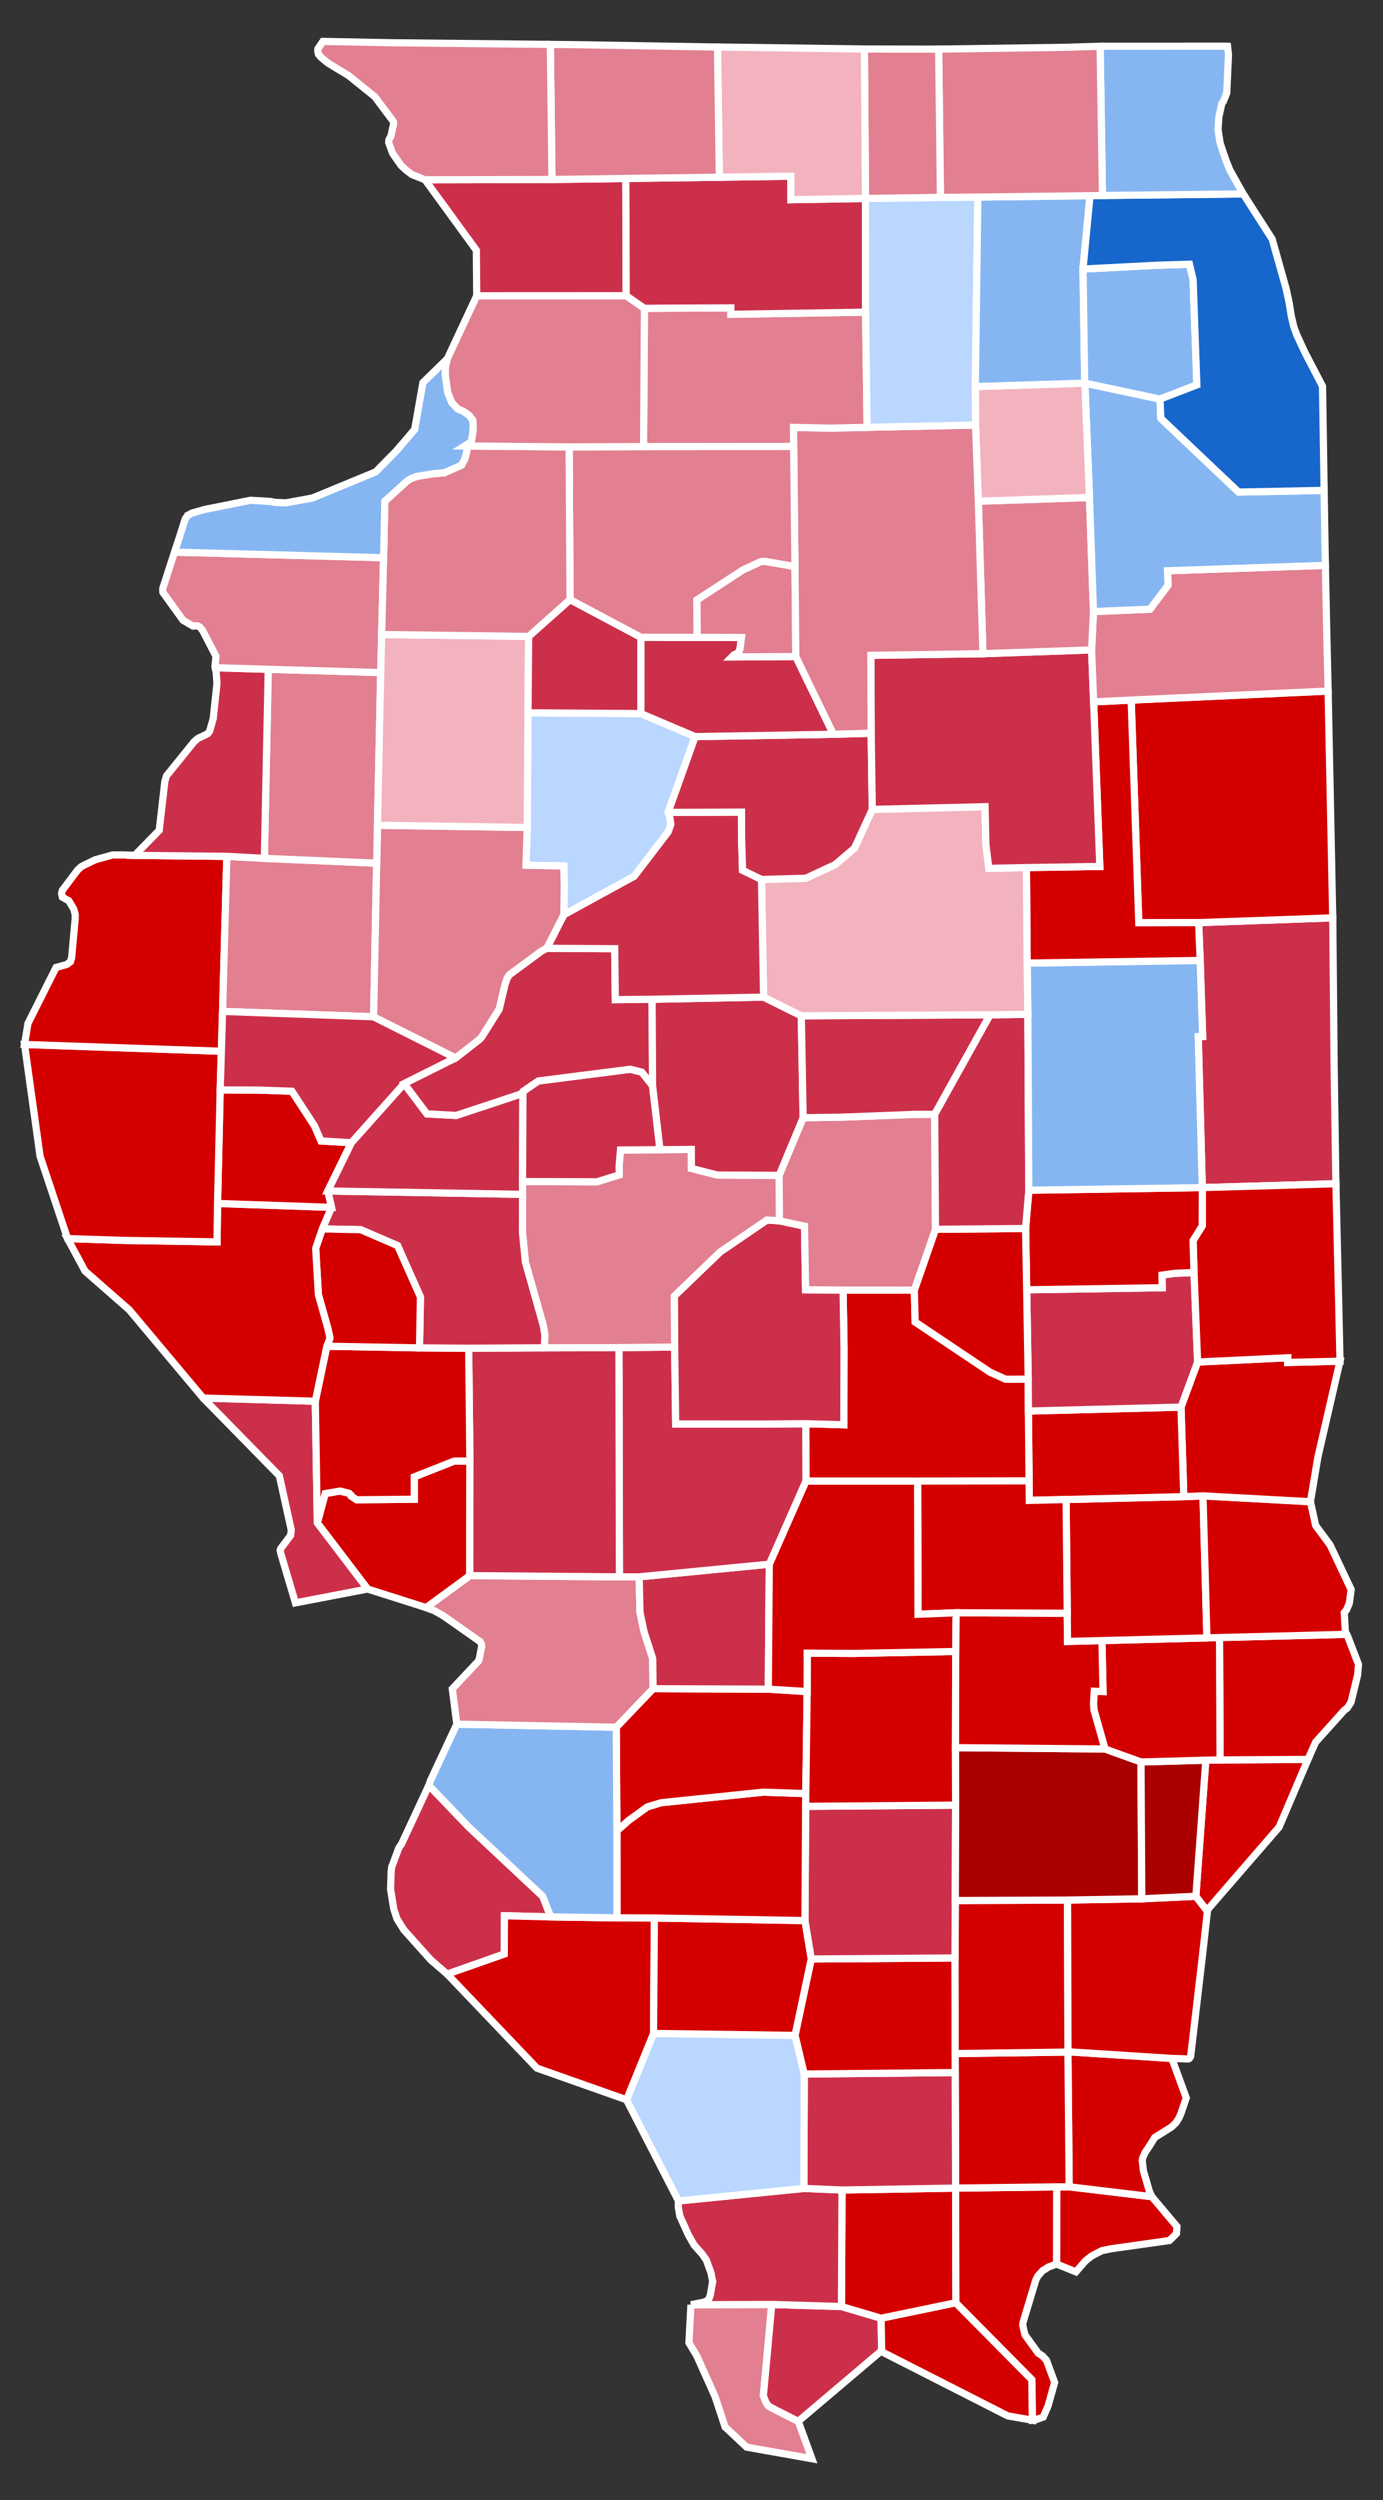<?xml version="1.0" encoding="UTF-8" standalone="no"?>
<!-- Generator: Adobe Illustrator 16.0.0, SVG Export Plug-In . SVG Version: 6.00 Build 0)  -->

<svg
   xmlns:dc="http://purl.org/dc/elements/1.1/"
   xmlns:cc="http://creativecommons.org/ns#"
   xmlns:rdf="http://www.w3.org/1999/02/22-rdf-syntax-ns#"
   xmlns:svg="http://www.w3.org/2000/svg"
   xmlns="http://www.w3.org/2000/svg"
   xmlns:sodipodi="http://sodipodi.sourceforge.net/DTD/sodipodi-0.dtd"
   xmlns:inkscape="http://www.inkscape.org/namespaces/inkscape"
   version="1.1"
   id="svg5730"
   inkscape:output_extension="org.inkscape.output.svg.inkscape"
   sodipodi:docname="Illinois_Presidential_Election_Results_2016.svg"
   inkscape:version="0.91 r"
   sodipodi:version="0.32"
   x="0px"
   y="0px"
   width="186.816px"
   height="337.484px"
   viewBox="0 0 186.816 337.484"
   enable-background="new 0 0 186.816 337.484"
   xml:space="preserve"><rect x="0" y="0" width="186.816" height="337.484" fill="#333333" stroke="none"/><defs
     id="defs4266"><inkscape:perspective
       id="perspective5738"
       inkscape:vp_z="744.09448 : 526.18109 : 1"
       inkscape:vp_y="0 : 1000 : 0"
       inkscape:vp_x="0 : 526.18109 : 1"
       sodipodi:type="inkscape:persp3d"
       inkscape:persp3d-origin="372.04724 : 350.78739 : 1" /></defs><sodipodi:namedview
     showguides="true"
     showgrid="false"
     inkscape:cy="163.06575"
     inkscape:cx="85.991817"
     inkscape:zoom="1.1146633"
     objecttolerance="10"
     guidetolerance="10"
     gridtolerance="10000"
     borderopacity="1.0"
     bordercolor="#666666"
     pagecolor="#ffffff"
     id="base"
     inkscape:window-maximized="0"
     inkscape:window-y="120"
     inkscape:window-x="1920"
     inkscape:window-height="686"
     inkscape:window-width="1598"
     inkscape:current-layer="layer1"
     inkscape:document-units="px"
     inkscape:pageshadow="2"
     inkscape:pageopacity="0.0"
     inkscape:guide-bbox="true" /><g
     id="layer1"
     transform="translate(-289.908,-415.41)"
     inkscape:label="Layer 1"
     inkscape:groupmode="layer"><path
       id="IL_Vermilion"
       inkscape:label="Vermilion, IL"
       fill="#CCCCCC"
       stroke="#FFFFFF"
       stroke-width="0.97"
       d="   M469.945,540.145l0.181,19.425l0.237,15.628l-18.047,0.521l-0.552-20.388l0.598-0.019l-0.337-10.26l-0.205-5.103l18.114-0.645   L469.945,540.145"
       style="fill:#cc2f4a;fill-opacity:1" /><path
       id="IL_Iroquois"
       inkscape:label="Iroquois, IL"
       fill="#CCCCCC"
       stroke="#FFFFFF"
       stroke-width="0.97"
       d="M442.706,509.907   l26.605-1.213l0.623,30.611l-18.114,0.645l-8.085,0.018L442.706,509.907"
       style="fill:#d40000;fill-opacity:1" /><path
       id="IL_Alexander"
       inkscape:label="Alexander, IL"
       fill="#CCCCCC"
       stroke="#FFFFFF"
       stroke-width="0.97"
       d="   M383.243,726.514l10.913-0.033l-0.58,6.382l-0.553,5.93l0.367,0.949l0.336,0.46l1.094,0.585l2.916,1.47l1.844,5.047l-8.818-1.565   l-2.912-2.727l-1.356-4.112l-2.472-5.504l-1.053-1.752L383.243,726.514"
       style="fill:#e27f90;fill-opacity:1" /><path
       id="IL_Pulaski"
       inkscape:label="Pulaski, IL"
       fill="#CCCCCC"
       stroke="#FFFFFF"
       stroke-width="0.97"
       d="M394.156,726.481   l9.416,0.278l5.354,1.578l0.08,4.521l-0.254,0.063l-11.016,9.334l-2.916-1.47l-1.094-0.585l-0.336-0.46l-0.367-0.949l0.553-5.93   L394.156,726.481"
       style="fill:#cc2f4a;fill-opacity:1" /><path
       id="IL_Massac"
       inkscape:label="Massac, IL"
       fill="#CCCCCC"
       stroke="#FFFFFF"
       stroke-width="0.97"
       d="M408.926,728.337   l10.088-2.092l10.283,10.383l0.079,5.481l-3.341-0.59l-17.029-8.661L408.926,728.337"
       style="fill:#d40000;fill-opacity:1" /><path
       id="IL_Hardin"
       inkscape:label="Hardin, IL"
       fill="#CCCCCC"
       stroke="#FFFFFF"
       stroke-width="0.97"
       d="M434.332,710.598   l11.173,1.337l3.388,4.028l-0.065,0.942l-0.942,0.937l-0.475,0.072l-6.467,0.912l-0.975,0.138l-0.807,0.168l-0.297,0.065   l-0.101,0.012l-1.151,0.595l-0.232,0.13l-0.041,0.015l-0.829,0.667l-1.267,1.465l-2.617-1.058l0.02-10.418L434.332,710.598"
       style="fill:#d40000;fill-opacity:1" /><path
       id="IL_Pope"
       inkscape:label="Pope, IL"
       fill="#CCCCCC"
       stroke="#FFFFFF"
       stroke-width="0.97"
       d="M432.646,710.605   l-0.02,10.418l-0.293,0.103l-0.818,0.308l-0.343,0.227l-0.433,0.262l-0.646,0.729l-0.279,0.559l-1.705,5.664l-0.001,0.022   l-0.054,0.388l0.307,1.291l1.779,2.462l0.592,0.391l0.533,0.588l1.105,2.988l-0.897,3.197l-0.652,1.476l-1.097,0.398l-0.349,0.035   l-0.079-5.481l-10.283-10.383l-0.02-15.473L432.646,710.605"
       style="fill:#d40000;fill-opacity:1" /><path
       id="IL_Johnson"
       inkscape:label="Johnson, IL"
       fill="#CCCCCC"
       stroke="#FFFFFF"
       stroke-width="0.97"
       d="M418.994,710.773   l0.02,15.473l-10.088,2.092l-5.354-1.578l0.079-15.729L418.994,710.773"
       style="fill:#d40000;fill-opacity:1" /><path
       id="IL_Union"
       inkscape:label="Union, IL"
       fill="#CCCCCC"
       stroke="#FFFFFF"
       stroke-width="0.97"
       d="M403.651,711.03   l-0.079,15.729l-9.416-0.278l-10.913,0.033l1.702-0.334l0.549-0.235l0.045-0.057l0.049-0.037l0.039-0.057l0.225-0.54l0.305-1.786   l0.027-0.075l-0.018-0.064l-0.195-1.002l-0.016-0.097l-0.016-0.046l-0.62-1.704l-0.522-0.755l-1.127-1.271l-0.768-1.341   l-1.137-2.522l-0.018-0.015l-0.209-1.188l-0.004-0.533l0.024-0.349l16.939-1.689L403.651,711.03"
       style="fill:#cc2f4a;fill-opacity:1" /><path
       id="IL_Gallatin"
       inkscape:label="Gallatin, IL"
       fill="#CCCCCC"
       stroke="#FFFFFF"
       stroke-width="0.97"
       d="M448.199,693.267   l1.95,5.328l-0.747,2.184l-0.262,0.578l-0.389,0.605l-0.594,0.561l-2.23,1.398l-0.037,0.021l-0.834,1.34l-0.415,0.604l-0.067,0.122   l-0.29,0.636l-0.091,0.403l0.018,0.065l0.149,1.339l0.022,0.065l0.797,2.722l0.325,0.696l-11.173-1.337l-0.166-18.19l0.003-0.041   L448.199,693.267"
       style="fill:#d40000;fill-opacity:1" /><path
       id="IL_Saline"
       inkscape:label="Saline, IL"
       fill="#CCCCCC"
       stroke="#FFFFFF"
       stroke-width="0.97"
       d="M434.166,692.407   l0.166,18.19l-1.686,0.007l-13.652,0.168l-0.057-15.598l-0.006-2.563L434.166,692.407"
       style="fill:#d40000;fill-opacity:1" /><path
       id="IL_Williamson"
       inkscape:label="Williamson, IL"
       fill="#CCCCCC"
       stroke="#FFFFFF"
       stroke-width="0.97"
       d="   M418.937,695.175l0.057,15.598l-15.343,0.257l-5.155-0.213l0.055-15.444L418.937,695.175"
       style="fill:#cc2f4a;fill-opacity:1" /><path
       id="IL_Jackson"
       inkscape:label="Jackson, IL"
       fill="#CCCCCC"
       stroke="#FFFFFF"
       stroke-width="0.97"
       d="M378.19,689.895   l19.121,0.267l1.239,5.211l-0.055,15.444l-16.939,1.689l-7.018-13.654L378.19,689.895"
       style="fill:#b9d7ff;fill-opacity:1" /><path
       id="IL_Monroe"
       inkscape:label="Monroe, IL"
       fill="#CCCCCC"
       stroke="#FFFFFF"
       stroke-width="0.97"
       d="M347.834,656.403   l5.317,5.555l10.079,9.445l1.066,2.763l-6.252-0.156l-0.023,5.169l-7.701,2.712l-2.2-1.895l-3.585-4.002l-0.109-0.135l-0.131-0.214   l-0.759-1.204l-0.44-1.345l-0.431-2.67l0.082-2.457l0.082-0.591l0.103-0.238l0.822-2.22l0.232-0.394l0.138-0.154L347.834,656.403"
       style="fill:#cc2f4a;fill-opacity:1" /><path
       id="IL_Randolph"
       inkscape:label="Randolph, IL"
       fill="#CCCCCC"
       stroke="#FFFFFF"
       stroke-width="0.97"
       d="M378.301,674.313   l-0.11,15.582l-3.651,8.957l-12.101-4.272L350.32,681.89l7.701-2.712l0.023-5.169l6.252,0.156l8.954,0.128L378.301,674.313"
       style="fill:#d40000;fill-opacity:1" /><path
       id="IL_Perry"
       inkscape:label="Perry, IL"
       fill="#CCCCCC"
       stroke="#FFFFFF"
       stroke-width="0.97"
       d="M378.301,674.313   l20.34,0.347l0.863,5.188l-2.192,10.313l-19.121-0.267L378.301,674.313"
       style="fill:#d40000;fill-opacity:1" /><path
       id="IL_Franklin"
       inkscape:label="Franklin, IL"
       fill="#CCCCCC"
       stroke="#FFFFFF"
       stroke-width="0.97"
       d="M418.912,679.707   l0.025,15.468l-20.387,0.197l-1.239-5.211l2.192-10.313L418.912,679.707"
       style="fill:#d40000;fill-opacity:1" /><path
       id="IL_Hamilton"
       inkscape:label="Hamilton, IL"
       fill="#CCCCCC"
       stroke="#FFFFFF"
       stroke-width="0.97"
       d="M434.115,671.89   l0.054,20.477l-0.003,0.041l-15.234,0.205l-0.02-12.905l0.037-7.753L434.115,671.89"
       style="fill:#d40000;fill-opacity:1" /><path
       id="IL_White"
       inkscape:label="White, IL"
       fill="#CCCCCC"
       stroke="#FFFFFF"
       stroke-width="0.97"
       d="M451.445,671.379   l1.564,2.015l-0.684,6.106l-1.582,13.486l-0.14,0.241l-0.03,0.039l-0.104,0.061l-0.078,0.009l-2.193-0.069l-14.03-0.9   l-0.054-20.477l10.025-0.171L451.445,671.379"
       style="fill:#d40000;fill-opacity:1" /><path
       id="IL_Jefferson"
       inkscape:label="Jefferson, IL"
       fill="#CCCCCC"
       stroke="#FFFFFF"
       stroke-width="0.97"
       d="   M418.996,659.076l-0.047,12.878l-0.037,7.753l-19.408,0.141l-0.863-5.188l0.095-15.419L418.996,659.076"
       style="fill:#cc2f4a;fill-opacity:1" /><path
       id="IL_Washington"
       inkscape:label="Washington, IL"
       fill="#CCCCCC"
       stroke="#FFFFFF"
       stroke-width="0.97"
       d="   M398.754,657.522l-0.019,1.719l-0.095,15.419l-20.34-0.347l-5.051-0.02l-0.012-11.757l1.656-1.447l2.462-1.779l1.887-0.566   L393,657.326L398.754,657.522"
       style="fill:#d40000;fill-opacity:1" /><path
       id="IL_Clinton"
       inkscape:label="Clinton, IL"
       fill="#CCCCCC"
       stroke="#FFFFFF"
       stroke-width="0.97"
       d="M393.691,643.423   l5.248,0.324l-0.186,13.774L393,657.326l-13.757,1.417l-1.887,0.566l-2.462,1.779l-1.656,1.447l-0.086-13.975l4.973-5.198   L393.691,643.423"
       style="fill:#d40000;fill-opacity:1" /><path
       id="IL_St._Clair"
       inkscape:label="St. Clair, IL"
       fill="#CCCCCC"
       stroke="#FFFFFF"
       stroke-width="0.97"
       d="   M351.615,648.147l21.537,0.415l0.086,13.975l0.012,11.757l-8.954-0.128l-1.066-2.763l-10.079-9.445l-5.317-5.555l0.253-0.706   L351.615,648.147"
       style="fill:#86b6f2;fill-opacity:1" /><path
       id="IL_Madison"
       inkscape:label="Madison, IL"
       fill="#CCCCCC"
       stroke="#FFFFFF"
       stroke-width="0.97"
       d="M376.249,628.26   l0.105,4.764l0.54,2.6l1.182,3.673l0.048,4.067l-4.973,5.198l-21.537-0.415l-0.61-4.767l3.565-3.788l0.137-0.546l0.256-1.339   l-0.017-0.347l-0.163-0.339l-4.247-2.981l-0.826-0.567l-1.104-0.626l-1.14-0.434l5.899-4.314l20.216,0.165L376.249,628.26"
       style="fill:#e27f90;fill-opacity:1" /><path
       id="IL_Bond"
       inkscape:label="Bond, IL"
       fill="#CCCCCC"
       stroke="#FFFFFF"
       stroke-width="0.97"
       d="M393.822,626.555   l-0.131,16.868l-15.567-0.06l-0.048-4.067l-1.182-3.673l-0.54-2.6l-0.105-4.764L393.822,626.555"
       style="fill:#cc2f4a;fill-opacity:1" /><path
       id="IL_Marion"
       inkscape:label="Marion, IL"
       fill="#CCCCCC"
       stroke="#FFFFFF"
       stroke-width="0.97"
       d="M398.939,643.747   l0.006-5.188l6.261,0.039l13.8-0.263l-0.027,12.984l0.018,7.757l-20.261,0.164l0.019-1.719L398.939,643.747"
       style="fill:#d40000;fill-opacity:1" /><path
       id="IL_Wayne"
       inkscape:label="Wayne, IL"
       fill="#CCCCCC"
       stroke="#FFFFFF"
       stroke-width="0.97"
       d="M439.171,651.496   l4.864,1.754l0.105,18.469l-10.025,0.171l-15.166,0.064l0.047-12.878l-0.018-7.757L439.171,651.496"
       style="fill:#aa0000;fill-opacity:1" /><path
       id="IL_Wabash"
       inkscape:label="Wabash, IL"
       fill="#CCCCCC"
       stroke="#FFFFFF"
       stroke-width="0.97"
       d="M454.718,652.979   l11.866-0.072l-3.891,9.127l-9.601,11.079l-0.083,0.281l-1.564-2.015l1.345-18.369L454.718,652.979"
       style="fill:#d40000;fill-opacity:1" /><path
       id="IL_Edwards"
       inkscape:label="Edwards, IL"
       fill="#CCCCCC"
       stroke="#FFFFFF"
       stroke-width="0.97"
       d="M452.79,653.01   l-1.345,18.369l-7.305,0.34l-0.105-18.469L452.79,653.01"
       style="fill:#aa0000;fill-opacity:1" /><path
       id="IL_Lawrence"
       inkscape:label="Lawrence, IL"
       fill="#CCCCCC"
       stroke="#FFFFFF"
       stroke-width="0.97"
       d="M471.658,636.023   l0.185,0.035l0.089,0.17l1.482,3.857l-0.116,1.426l-0.894,3.671l-0.506,0.789l-0.383,0.278l-3.889,4.325l-1.043,2.332   l-11.866,0.072l-0.075-16.523L471.658,636.023"
       style="fill:#d40000;fill-opacity:1" /><path
       id="IL_Richland"
       inkscape:label="Richland, IL"
       fill="#CCCCCC"
       stroke="#FFFFFF"
       stroke-width="0.97"
       d="M454.642,636.455   l0.075,16.523l-1.928,0.031l-8.755,0.24l-4.864-1.754l-1.487-5.255l-0.066-0.883l0.101-1.654l1.189,0.04l-0.15-6.883l14.181-0.359   L454.642,636.455"
       style="fill:#d40000;fill-opacity:1" /><path
       id="IL_Clay"
       inkscape:label="Clay, IL"
       sodipodi:nodetypes="cccccccccccc"
       fill="#CCCCCC"
       stroke="#FFFFFF"
       stroke-width="0.97"
       d="   M419.037,633.108l15.034,0.068l0.039,3.8l4.646-0.114l0.15,6.883l-1.189-0.04l-0.101,1.654l0.066,0.883l1.487,5.255l-20.192-0.177   l0.027-12.984L419.037,633.108"
       style="fill:#d40000;fill-opacity:1" /><path
       id="IL_Jasper"
       inkscape:label="Jasper, IL"
       sodipodi:nodetypes="cccccc"
       fill="#CCCCCC"
       stroke="#FFFFFF"
       stroke-width="0.97"
       d="   M449.818,617.436l2.592-0.104l0.527,19.171l-18.828,0.478l-0.193-19.158L449.818,617.436"
       style="fill:#d40000;fill-opacity:1" /><path
       id="IL_Crawford"
       inkscape:label="Crawford, IL"
       fill="#CCCCCC"
       stroke="#FFFFFF"
       stroke-width="0.97"
       d="M452.41,617.331   l14.512,0.788l0.703,3.202l1.953,2.643l2.846,6.017l-0.25,1.854l-0.39,0.902l-0.292,0.348l0.166,2.938l-17.016,0.433l-1.705,0.047   L452.41,617.331"
       style="fill:#d40000;fill-opacity:1" /><path
       id="IL_Clark"
       inkscape:label="Clark, IL"
       fill="#CCCCCC"
       stroke="#FFFFFF"
       stroke-width="0.97"
       d="M451.681,599.266   l12.184-0.578l-0.017,0.632l7.066-0.17l-2.981,12.926l-1.012,6.044l-14.512-0.788l-2.592,0.104l-0.38-12.088L451.681,599.266"
       style="fill:#d40000;fill-opacity:1" /><path
       id="IL_Cumberland"
       inkscape:label="Cumberland, IL"
       sodipodi:nodetypes="ccccc"
       fill="#CCCCCC"
       stroke="#FFFFFF"
       stroke-width="0.97"
       d="   M449.438,605.348l0.38,12.088l-20.867,0.503l-0.127-12.055L449.438,605.348"
       style="fill:#d40000;fill-opacity:1" /><path
       id="IL_Effingham"
       inkscape:label="Effingham, IL"
       sodipodi:nodetypes="ccccccc"
       fill="#CCCCCC"
       stroke="#FFFFFF"
       stroke-width="0.97"
       d="   M428.914,615.302l0.033,2.642l4.969-0.122l0.155,15.354l-15.034-0.068l-5.12,0.203l-0.058-17.978"
       style="fill:#d40000;fill-opacity:1" /><path
       id="IL_Fayette"
       inkscape:label="Fayette, IL"
       fill="#CCCCCC"
       stroke="#FFFFFF"
       stroke-width="0.97"
       d="M413.859,615.333   l0.058,17.978l5.12-0.203l-0.031,5.228l-13.8,0.263l-6.261-0.039l-0.006,5.188l-5.248-0.324l0.131-16.868l4.954-11.229   L413.859,615.333"
       style="fill:#d40000;fill-opacity:1" /><path
       id="IL_Shelby"
       inkscape:label="Shelby, IL"
       fill="#CCCCCC"
       stroke="#FFFFFF"
       stroke-width="0.97"
       d="M403.793,589.553   l9.621,0.006l0.114,4.3l10.139,6.787l2.089,0.939l3.041-0.014l0.027,4.313l0.09,9.418l-15.055,0.031l-15.083-0.008l-0.02-7.734   l5.143,0.144l0.021-10.436L403.793,589.553"
       style="fill:#d40000;fill-opacity:1" /><path
       id="IL_Montgomery"
       inkscape:label="Montgomery, IL"
       fill="#CCCCCC"
       stroke="#FFFFFF"
       stroke-width="0.97"
       d="   M373.514,597.322l7.529-0.083l0.137,10.392l12.554,0.002l5.022-0.041l0.02,7.734l-4.954,11.229l-17.573,1.705l-2.667,0.004   L373.514,597.322"
       style="fill:#cc2f4a;fill-opacity:1" /><path
       id="IL_Jersey"
       inkscape:label="Jersey, IL"
       fill="#CCCCCC"
       stroke="#FFFFFF"
       stroke-width="0.97"
       d="M353.381,612.638   l-0.016,15.461l-5.899,4.314l-7.907-2.51l-6.788-8.919l1.064-3.968l2.012-0.336l1.235,0.309l0.243,0.248l0.019,0.125l0.74,0.496   l7.784-0.074l-0.002-3.019l5.404-2.137L353.381,612.638"
       style="fill:#d40000;fill-opacity:1" /><path
       id="IL_Macoupin"
       inkscape:label="Macoupin, IL"
       fill="#CCCCCC"
       stroke="#FFFFFF"
       stroke-width="0.97"
       d="M363.435,597.344   l10.079-0.022l0.068,30.942l-20.216-0.165l0.016-15.461l-0.164-15.236L363.435,597.344"
       style="fill:#cc2f4a;fill-opacity:1" /><path
       id="IL_Calhoun"
       inkscape:label="Calhoun, IL"
       fill="#CCCCCC"
       stroke="#FFFFFF"
       stroke-width="0.97"
       d="M317.353,604.127   l15.146,0.426l0.273,16.432l6.788,8.919l-9.746,1.87l-1.981-6.677l0.001-0.022l-0.085-0.415l0.058-0.183l1.358-1.814l0.086-0.731   l-1.609-7.311L317.353,604.127"
       style="fill:#cc2f4a;fill-opacity:1" /><path
       id="IL_Greene"
       inkscape:label="Greene, IL"
       fill="#CCCCCC"
       stroke="#FFFFFF"
       stroke-width="0.97"
       d="M353.218,597.402   l0.164,15.236l-2.111-0.009l-5.404,2.137l0.002,3.019l-7.784,0.074l-0.74-0.496l-0.019-0.125l-0.243-0.248l-1.235-0.309   l-2.012,0.336l-1.064,3.968l-0.273-16.432l1.557-7.421l12.52,0.223L353.218,597.402"
       style="fill:#d40000;fill-opacity:1" /><path
       id="IL_Christian"
       inkscape:label="Christian, IL"
       fill="#CCCCCC"
       stroke="#FFFFFF"
       stroke-width="0.97"
       d="   M395.181,580.204l3.4,0.721l0.143,8.585l5.068,0.043l0.127,7.746l-0.021,10.436l-5.143-0.144l-5.022,0.041l-12.554-0.002   l-0.137-10.392l-0.056-6.872l6.213-5.973l6.309-4.305L395.181,580.204"
       style="fill:#cc2f4a;fill-opacity:1" /><path
       id="IL_Coles"
       inkscape:label="Coles, IL"
       fill="#CCCCCC"
       stroke="#FFFFFF"
       stroke-width="0.97"
       d="M428.592,589.514   l18.304-0.28l-0.024-1.704l1.673-0.235l2.652-0.114l0.485,12.086l-2.243,6.082l-20.614,0.536l-0.027-4.313L428.592,589.514"
       style="fill:#cc2f4a;fill-opacity:1" /><path
       id="IL_Edgar"
       inkscape:label="Edgar, IL"
       fill="#CCCCCC"
       stroke="#FFFFFF"
       stroke-width="0.97"
       d="M452.316,575.719   l18.047-0.521l0.379,16.271l0.173,7.682l-7.066,0.17l0.017-0.632l-12.184,0.578l-0.485-12.086l-0.132-4.306l1.242-1.99   L452.316,575.719"
       style="fill:#d40000;fill-opacity:1" /><path
       id="IL_Douglas"
       inkscape:label="Douglas, IL"
       fill="#CCCCCC"
       stroke="#FFFFFF"
       stroke-width="0.97"
       d="M428.883,576.074   l23.434-0.355l-0.01,5.165l-1.242,1.99l0.132,4.306l-2.652,0.114l-1.673,0.235l0.024,1.704l-18.304,0.28l-0.146-8.275   L428.883,576.074"
       style="fill:#d40000;fill-opacity:1" /><path
       id="IL_Moultrie"
       inkscape:label="Moultrie, IL"
       fill="#CCCCCC"
       stroke="#FFFFFF"
       stroke-width="0.97"
       d="M428.446,581.239   l0.146,8.275l0.205,12.058l-3.041,0.014l-2.089-0.939l-10.139-6.787l-0.114-4.3l2.858-8.211L428.446,581.239"
       style="fill:#d40000;fill-opacity:1" /><path
       id="IL_Macon"
       inkscape:label="Macon, IL"
       fill="#CCCCCC"
       stroke="#FFFFFF"
       stroke-width="0.97"
       d="M416.169,565.829   l0.104,15.519l-2.858,8.211l-9.621-0.006l-5.068-0.043l-0.143-8.585l-3.4-0.721l-0.029-6.138l3.243-7.779l5.157-0.073l10.013-0.386   L416.169,565.829"
       style="fill:#e27f90;fill-opacity:1" /><path
       id="IL_Sangamon"
       inkscape:label="Sangamon, IL"
       fill="#CCCCCC"
       stroke="#FFFFFF"
       stroke-width="0.97"
       d="M379.059,570.603   l4.231-0.037l0.011,2.563l3.507,0.896l8.344,0.041l0.029,6.138l-1.672-0.115l-6.309,4.305l-6.213,5.973l0.056,6.872l-7.529,0.083   l-10.079,0.022l0.077-1.715l-0.216-1.285l-2.424-8.582l-0.387-3.964l0.009-5.17l-0.004-1.726l10.052,0.035l3.014-0.936   l-0.018-1.193l0.185-2.163L379.059,570.603"
       style="fill:#e27f90;fill-opacity:1" /><path
       id="IL_Morgan"
       inkscape:label="Morgan, IL"
       fill="#CCCCCC"
       stroke="#FFFFFF"
       stroke-width="0.97"
       d="M334.185,576.176   l26.309,0.452l-0.009,5.17l0.387,3.964l2.424,8.582l0.216,1.285l-0.077,1.715l-10.218,0.058l-6.642-0.047l0.125-6.864l-3.091-6.939   l-4.982-2.149l-5.182-0.105l1.242-2.909L334.185,576.176"
       style="fill:#cc2f4a;fill-opacity:1" /><path
       id="IL_Scott"
       inkscape:label="Scott, IL"
       fill="#CCCCCC"
       stroke="#FFFFFF"
       stroke-width="0.97"
       d="M346.576,597.355   l-12.52-0.223l0.398-1.02l-0.003-0.224l-0.268-1.206l-1.266-4.497l-0.371-6.266l0.899-2.624l5.182,0.105l4.982,2.149l3.091,6.939   L346.576,597.355"
       style="fill:#d40000;fill-opacity:1" /><path
       id="IL_Pike"
       inkscape:label="Pike, IL"
       fill="#CCCCCC"
       stroke="#FFFFFF"
       stroke-width="0.97"
       d="M334.688,578.387   l-1.242,2.909l-0.899,2.624l0.371,6.266l1.266,4.497l0.268,1.206l0.003,0.224l-0.398,1.02l-1.557,7.421l-15.146-0.426   l-9.992-11.911l-5.968-5.226l-2.361-4.391l7.348,0.241l12.844,0.204l0.069-5.184L334.688,578.387"
       style="fill:#d40000;fill-opacity:1" /><path
       id="IL_Brown"
       inkscape:label="Brown, IL"
       fill="#CCCCCC"
       stroke="#FFFFFF"
       stroke-width="0.97"
       d="M319.651,562.537   l5.233,0.015l4.458,0.16l3.048,4.665l0.883,2.046l4.103,0.241l-3.192,6.512l0.503,2.211l-15.394-0.525L319.651,562.537"
       style="fill:#d40000;fill-opacity:1" /><path
       id="IL_Adams"
       inkscape:label="Adams, IL"
       fill="#CCCCCC"
       stroke="#FFFFFF"
       stroke-width="0.97"
       d="M319.81,557.315   l-0.159,5.223l-0.356,15.324l-0.069,5.184l-12.844-0.204l-7.348-0.241l-3.711-11.102l-2.103-15.101L319.81,557.315"
       style="fill:#d40000;fill-opacity:1" /><path
       id="IL_Hancock"
       inkscape:label="Hancock, IL"
       fill="#CCCCCC"
       stroke="#FFFFFF"
       stroke-width="0.97"
       d="M308.104,530.875   l12.444,0.132l-0.574,20.93l-0.165,5.378l-26.591-0.917l0.468-2.84l3.796-7.555l1.383-0.383l0.066-0.032l0.494-0.357l0.139-0.504   l0.021-0.035l0.479-5.247l0.004-0.592l-0.196-0.728l-0.661-1.115l-0.872-0.488l-0.111-0.499l0.098-0.43l2.054-2.727l0.176-0.175   l0.174-0.147l0.146-0.14l0.406-0.218l1.149-0.554l0.273-0.132l0.066-0.036l2.366-0.652l0.018,0.001l0.35,0.006l1.17-0.006   L308.104,530.875"
       style="fill:#d40000;fill-opacity:1" /><path
       id="IL_McDonough"
       inkscape:label="Donough, IL"
       fill="#CCCCCC"
       stroke="#FFFFFF"
       stroke-width="0.97"
       d="M325.618,531.278   l15.171,0.651l-0.414,20.731l-20.401-0.724l0.574-20.93L325.618,531.278"
       style="fill:#e27f90;fill-opacity:1" /><path
       id="IL_Schuyler"
       inkscape:label="Schuyler, IL"
       fill="#CCCCCC"
       stroke="#FFFFFF"
       stroke-width="0.97"
       d="M319.974,551.937   l20.401,0.724l11.083,5.559l-6.947,3.465l-7.135,7.98l-4.103-0.241l-0.883-2.046l-3.048-4.665l-4.458-0.16l-5.233-0.015   L319.974,551.937"
       style="fill:#cc2f4a;fill-opacity:1" /><path
       id="IL_Cass"
       inkscape:label="Cass, IL"
       fill="#CCCCCC"
       stroke="#FFFFFF"
       stroke-width="0.97"
       d="M344.512,561.684   l3.064,4.088l3.964,0.209l0.084-0.035l4.536-1.495l4.183-1.393l0.204-0.313l-0.057,12.158l0.004,1.726l-26.309-0.452l3.192-6.512   L344.512,561.684"
       style="fill:#cc2f4a;fill-opacity:1" /><path
       id="IL_Menard"
       inkscape:label="Menard, IL"
       fill="#CCCCCC"
       stroke="#FFFFFF"
       stroke-width="0.97"
       d="M360.547,562.744   l2.063-1.415l12.417-1.586l1.571,0.39l1.458,1.825l1.003,8.645l-5.337,0.043l-0.185,2.163l0.018,1.193l-3.014,0.936l-10.052-0.035   L360.547,562.744"
       style="fill:#cc2f4a;fill-opacity:1" /><path
       id="IL_Mason"
       inkscape:label="Mason, IL"
       fill="#CCCCCC"
       stroke="#FFFFFF"
       stroke-width="0.97"
       d="M363.764,543.416   l9.182,0.058l0.083,6.874l4.965-0.05l0.063,11.66l-1.458-1.825l-1.571-0.39l-12.417,1.586l-2.063,1.415l-0.204,0.313l-4.183,1.393   l-4.536,1.495l-0.084,0.035l-3.964-0.209l-3.064-4.088l6.947-3.465l3.232-2.522l0.311-0.352l2.331-3.713l0.776-3.288l0.308-0.907   l0.3-0.457l4.381-3.222L363.764,543.416"
       style="fill:#cc2f4a;fill-opacity:1" /><path
       id="IL_Logan"
       inkscape:label="Logan, IL"
       fill="#CCCCCC"
       stroke="#FFFFFF"
       stroke-width="0.97"
       d="M393.056,550.004   l5.093,2.525l0.247,13.758l-3.243,7.779l-8.344-0.041l-3.507-0.896l-0.011-2.563l-4.231,0.037l-1.003-8.645l-0.063-11.66   L393.056,550.004"
       style="fill:#cc2f4a;fill-opacity:1" /><path
       id="IL_De_Witt"
       inkscape:label="De Witt, IL"
       fill="#CCCCCC"
       stroke="#FFFFFF"
       stroke-width="0.97"
       d="M423.646,552.393   l-7.478,13.437l-2.604-0.001l-10.013,0.386l-5.157,0.073l-0.247-13.758L423.646,552.393"
       style="fill:#cc2f4a;fill-opacity:1" /><path
       id="IL_Piatt"
       inkscape:label="Piatt, IL"
       fill="#CCCCCC"
       stroke="#FFFFFF"
       stroke-width="0.97"
       d="M423.646,552.393   l5.106-0.059l0.13,23.74l-0.437,5.164l-12.174,0.109l-0.104-15.519L423.646,552.393"
       style="fill:#cc2f4a;fill-opacity:1" /><path
       id="IL_Champaign"
       inkscape:label="Champaign, IL"
       fill="#CCCCCC"
       stroke="#FFFFFF"
       stroke-width="0.97"
       d="   M428.655,545.413l23.37-0.36l0.337,10.26l-0.598,0.019l0.552,20.388l-23.434,0.355l-0.13-23.74L428.655,545.413"
       style="fill:#86b6f2;fill-opacity:1" /><path
       id="IL_Ford"
       inkscape:label="Ford, IL"
       fill="#CCCCCC"
       stroke="#FFFFFF"
       stroke-width="0.97"
       d="M437.637,510.156   l5.069-0.248l1.029,30.061l8.085-0.018l0.205,5.103l-23.37,0.36l-0.097-12.893l9.914-0.155L437.637,510.156"
       style="fill:#d40000;fill-opacity:1" /><path
       id="IL_McLean"
       inkscape:label="McLean, IL"
       fill="#CCCCCC"
       stroke="#FFFFFF"
       stroke-width="0.97"
       d="M407.736,524.668   l15.232-0.364l0.115,5.138l0.396,3.182l5.078-0.103l0.097,12.893l0.098,6.921l-5.106,0.059l-25.498,0.137l-5.093-2.525   l-0.283-15.878l5.987-0.166l3.955-1.841l2.614-2.219L407.736,524.668"
       style="fill:#f2b3be;fill-opacity:1" /><path
       id="IL_Tazewell"
       inkscape:label="Tazewell, IL"
       fill="#CCCCCC"
       stroke="#FFFFFF"
       stroke-width="0.97"
       d="M380.14,525.071   l9.93-0.037l0.008,3.451l0.131,4.4l2.563,1.241l0.283,15.878l-15.063,0.294l-4.965,0.05l-0.083-6.874l-9.182-0.058l2.315-4.542   l9.492-5.192l4.57-5.967l0.379-1.017l-0.166-1.1L380.14,525.071"
       style="fill:#cc2f4a;fill-opacity:1" /><path
       id="IL_Woodford"
       inkscape:label="Woodford, IL"
       fill="#CCCCCC"
       stroke="#FFFFFF"
       stroke-width="0.97"
       d="M402.49,514.527   l5.094-0.142l0.152,10.283l-2.407,5.232l-2.614,2.219l-3.955,1.841l-5.987,0.166l-2.563-1.241l-0.131-4.4l-0.008-3.451l-9.93,0.037   l3.657-10.231L402.49,514.527"
       style="fill:#cc2f4a;fill-opacity:1" /><path
       id="IL_Peoria"
       inkscape:label="Peoria, IL"
       fill="#CCCCCC"
       stroke="#FFFFFF"
       stroke-width="0.97"
       d="M376.482,511.733   l7.315,3.106l-3.657,10.231l0.214,0.528l0.166,1.1l-0.379,1.017l-4.57,5.967l-9.492,5.192l0.049-3.952l-0.062-2.612l-5.104-0.101   l0.164-5.101l0.104-15.481L376.482,511.733"
       style="fill:#b9d7ff;fill-opacity:1" /><path
       id="IL_Fulton"
       inkscape:label="Fulton, IL"
       fill="#CCCCCC"
       stroke="#FFFFFF"
       stroke-width="0.97"
       d="M361.125,527.109   l-0.164,5.101l5.104,0.101l0.062,2.612l-0.049,3.952l-2.315,4.542l-0.665,0.342l-4.381,3.222l-0.3,0.457l-0.308,0.907l-0.776,3.288   l-2.331,3.713l-0.311,0.352l-3.232,2.522l-11.083-5.559l0.414-20.731l0.106-5.122L361.125,527.109"
       style="fill:#e27f90;fill-opacity:1" /><path
       id="IL_Warren"
       inkscape:label="Warren, IL"
       fill="#CCCCCC"
       stroke="#FFFFFF"
       stroke-width="0.97"
       d="M326.143,505.752   l15.189,0.447l-0.543,25.729l-15.171-0.651L326.143,505.752"
       style="fill:#e27f90;fill-opacity:1" /><path
       id="IL_Henderson"
       inkscape:label="Henderson, IL"
       fill="#CCCCCC"
       stroke="#FFFFFF"
       stroke-width="0.97"
       d="   M318.975,505.546l7.168,0.206l-0.525,25.525l-5.07-0.271l-12.444-0.132l3.314-3.386l0.758-6.594l0.215-0.745l3.746-4.631   l0.502-0.43l1.313-0.629l0.27-0.351l0.491-1.709l0.504-4.745l-0.114-1.592L318.975,505.546"
       style="fill:#cc2f4a;fill-opacity:1" /><path
       id="IL_Mercer"
       inkscape:label="Mercer, IL"
       fill="#CCCCCC"
       stroke="#FFFFFF"
       stroke-width="0.97"
       d="M313.479,489.944   l28.246,0.753l-0.392,15.503l-15.189-0.447l-7.168-0.206l-0.031-0.147l0.138-1.406l-1.825-3.512l-0.345-0.41l-0.342-0.188   l-0.59,0.041l-1.348-0.789l-2.713-3.759l-0.016-0.042l-0.012-0.488L313.479,489.944"
       style="fill:#e27f90;fill-opacity:1" /><path
       id="IL_Knox"
       inkscape:label="Knox, IL"
       fill="#CCCCCC"
       stroke="#FFFFFF"
       stroke-width="0.97"
       d="M361.318,501.32   l-0.089,10.308l-0.104,15.481l-20.229-0.302l0.438-20.607l0.126-5.139L361.318,501.32"
       style="fill:#f2b3be;fill-opacity:1" /><path
       id="IL_Stark"
       inkscape:label="Stark, IL"
       fill="#CCCCCC"
       stroke="#FFFFFF"
       stroke-width="0.97"
       d="M366.912,496.347   l9.577,5.091l-0.007,10.295l-15.254-0.105l0.089-10.308L366.912,496.347"
       style="fill:#cc2f4a;fill-opacity:1" /><path
       id="IL_Marshall"
       inkscape:label="Marshall, IL"
       fill="#CCCCCC"
       stroke="#FFFFFF"
       stroke-width="0.97"
       d="M376.489,501.438   l7.577,0.007l5.998,0.021l-0.176,1.426l-0.112,0.384l-0.283,0.345l-0.446,0.202l-0.264,0.264l8.624-0.049l5.083,10.49   l-18.693,0.313l-7.315-3.106L376.489,501.438"
       style="fill:#cc2f4a;fill-opacity:1" /><path
       id="IL_Putnam"
       inkscape:label="Putnam, IL"
       fill="#CCCCCC"
       stroke="#FFFFFF"
       stroke-width="0.97"
       d="M397.295,491.885   l0.112,12.151l-8.624,0.049l0.264-0.264l0.446-0.202l0.283-0.345l0.112-0.384l0.176-1.426l-5.998-0.021l-0.03-5.05l6.209-4.048   l2.459-1.142l0.534-0.022L397.295,491.885"
       style="fill:#e27f90;fill-opacity:1" /><path
       id="IL_Livingston"
       inkscape:label="Livingston, IL"
       fill="#CCCCCC"
       stroke="#FFFFFF"
       stroke-width="0.97"
       d="   M422.685,503.648l14.678-0.512l0.273,7.02l0.836,22.21l-9.914,0.155l-5.078,0.103l-0.396-3.182l-0.115-5.138l-15.232,0.364   l-0.152-10.283l-0.038-10.513L422.685,503.648"
       style="fill:#cc2f4a;fill-opacity:1" /><path
       id="IL_Kankakee"
       inkscape:label="Kankakee, IL"
       fill="#CCCCCC"
       stroke="#FFFFFF"
       stroke-width="0.97"
       d="M469.1,499.509   l0.211,9.186l-26.605,1.213l-5.069,0.248l-0.273-7.02l0.251-5.172l7.637-0.321l2.439-3.237l-0.075-1.948l21.324-0.733   L469.1,499.509"
       style="fill:#e27f90;fill-opacity:1" /><path
       id="IL_Grundy"
       inkscape:label="Grundy, IL"
       fill="#CCCCCC"
       stroke="#FFFFFF"
       stroke-width="0.97"
       d="M437.075,482.561   l0.539,15.403l-0.251,5.172l-14.678,0.512l-0.625-20.58L437.075,482.561"
       style="fill:#e27f90;fill-opacity:1" /><path
       id="IL_Will"
       inkscape:label="Will, IL"
       fill="#CCCCCC"
       stroke="#FFFFFF"
       stroke-width="0.97"
       d="M436.451,467.129   l10.152,2.154l0.108,2.598l10.499,9.952l11.559-0.23l0.17,10.121l-21.324,0.733l0.075,1.948l-2.439,3.237l-7.637,0.321   l-0.539-15.403L436.451,467.129"
       style="fill:#86b6f2;fill-opacity:1" /><path
       id="IL_Kendall"
       inkscape:label="Kendall, IL"
       fill="#CCCCCC"
       stroke="#FFFFFF"
       stroke-width="0.97"
       d="M436.433,467.128   l0.018,0.001l0.624,15.432l-15.015,0.507l-0.376-10.285l-0.03-5.19L436.433,467.128"
       style="fill:#f2b3be;fill-opacity:1" /><path
       id="IL_La_Salle"
       inkscape:label="La Salle, IL"
       fill="#CCCCCC"
       stroke="#FFFFFF"
       stroke-width="0.97"
       d="M407.039,473.092   l14.646-0.31l0.376,10.285l0.625,20.58l-15.14,0.225l0.038,10.513l-5.094,0.142l-5.083-10.49l-0.112-12.151l-0.201-18.78   l5.008,0.099L407.039,473.092"
       style="fill:#e27f90;fill-opacity:1" /><path
       id="IL_Bureau"
       inkscape:label="Bureau, IL"
       fill="#CCCCCC"
       stroke="#FFFFFF"
       stroke-width="0.97"
       d="M397.112,475.673   l0.183,16.212l-4.057-0.702l-0.534,0.022l-2.459,1.142l-6.209,4.048l0.03,5.05l-7.577-0.007l-9.577-5.091l-0.123-20.609   l10.053-0.046L397.112,475.673"
       style="fill:#e27f90;fill-opacity:1" /><path
       id="IL_Henry"
       inkscape:label="Henry, IL"
       fill="#CCCCCC"
       stroke="#FFFFFF"
       stroke-width="0.97"
       d="M366.789,475.738   l0.123,20.609l-5.594,4.973l-19.859-0.259l0.266-10.364l0.169-7.635l2.975-2.695l0.539-0.354l0.793-0.292l2.1-0.347l1.631-0.152   l2.329-1.032l0.45-0.856l0.256-1.007l-0.043-0.367l-0.222-0.348L366.789,475.738"
       style="fill:#e27f90;fill-opacity:1" /><path
       id="IL_Rock_Island"
       inkscape:label="Rock Island, IL"
       fill="#CCCCCC"
       stroke="#FFFFFF"
       stroke-width="0.97"
       d="   M350.334,463.838l-0.24,1.112l-0.032,1.071l0.328,2.376l0.561,1.372l0.79,0.833l0.831,0.366l0.689,0.498l0.528,0.655l0.045,0.8   l-0.027,0.717l-0.213,1.319l-0.117,0.179l-0.774,0.475l0.222,0.348l0.043,0.367l-0.256,1.007l-0.45,0.856l-2.329,1.032   l-1.631,0.152l-2.1,0.347l-0.793,0.292l-0.539,0.354l-2.975,2.695l-0.169,7.635l-28.246-0.753l0.001-0.018l0.654-1.967l0.778-2.455   l0.049-0.11l0.338-0.413l0.001-0.019l0.042-0.02l0.488-0.271l1.681-0.481l6.24-1.25l2.674,0.16l0.624,0.125l1.493,0.062   l3.577-0.655l8.53-3.52l2.799-2.843l2.474-2.889l1.112-6.318L350.334,463.838"
       style="fill:#86b6f2;fill-opacity:1" /><path
       id="IL_Lee"
       inkscape:label="Lee, IL"
       fill="#CCCCCC"
       stroke="#FFFFFF"
       stroke-width="0.97"
       d="M376.96,457.033l2.91-0.023   l8.765-0.039l0.004,0.865l18.194-0.289l0.206,15.545l-4.938,0.111l-5.008-0.099l0.019,2.568l-20.27,0.019L376.96,457.033"
       style="fill:#e27f90;fill-opacity:1" /><path
       id="IL_Whiteside"
       inkscape:label="Whiteside, IL"
       fill="#CCCCCC"
       stroke="#FFFFFF"
       stroke-width="0.97"
       d="   M374.492,455.325l2.468,1.708l-0.117,18.658l-10.053,0.046l-14.087-0.126l0.774-0.475l0.117-0.179l0.213-1.319l0.027-0.717   l-0.045-0.8l-0.528-0.655l-0.689-0.498l-0.831-0.366l-0.79-0.833l-0.561-1.372l-0.328-2.376l0.032-1.071l0.24-1.112l3.971-8.503   L374.492,455.325"
       style="fill:#e27f90;fill-opacity:1" /><path
       id="IL_Carroll"
       inkscape:label="Carroll, IL"
       fill="#CCCCCC"
       stroke="#FFFFFF"
       stroke-width="0.97"
       d="M374.446,439.5   l0.046,15.825l-20.187,0.01l-0.051-6.144l-6.934-9.516l17.153-0.037L374.446,439.5"
       style="fill:#cc2f4a;fill-opacity:1" /><path
       id="IL_Ogle"
       inkscape:label="Ogle, IL"
       fill="#CCCCCC"
       stroke="#FFFFFF"
       stroke-width="0.97"
       d="M387.079,439.331   l9.654-0.138l0.005,3.173l10.08-0.168l0.015,15.349l-18.194,0.289l-0.004-0.865l-8.765,0.039l-2.91,0.023l-2.468-1.708   l-0.046-15.825L387.079,439.331"
       style="fill:#cc2f4a;fill-opacity:1" /><path
       id="IL_DeKalb"
       inkscape:label="DeKalb, IL"
       fill="#CCCCCC"
       stroke="#FFFFFF"
       stroke-width="0.97"
       d="M421.996,442.013   l-0.342,25.579l0.03,5.19l-14.646,0.31l-0.206-15.545l-0.015-15.349l10.127-0.142L421.996,442.013"
       style="fill:#b9d7ff;fill-opacity:1" /><path
       id="IL_Kane"
       inkscape:label="Kane, IL"
       fill="#CCCCCC"
       stroke="#FFFFFF"
       stroke-width="0.97"
       d="M437.148,441.824   l-0.949,9.903l0.234,15.4l-14.779,0.464l0.342-25.579L437.148,441.824"
       style="fill:#86b6f2;fill-opacity:1" /><path
       id="IL_DuPage"
       inkscape:label="DuPage, IL"
       fill="#CCCCCC"
       stroke="#FFFFFF"
       stroke-width="0.97"
       d="M436.433,467.128   l-0.234-15.4l10.045-0.516l4.337-0.135l0.493,2.104l0.504,14.186l-4.975,1.916l-10.152-2.154L436.433,467.128"
       style="fill:#86b6f2;fill-opacity:1" /><path
       id="IL_Cook"
       inkscape:label="Cook, IL"
       fill="#CCCCCC"
       stroke="#FFFFFF"
       stroke-width="0.97"
       d="M438.83,441.795   l19.012-0.209l3.91,6.094l1.895,6.735l0.391,1.815l0.316,1.947l0.336,1.393l0.139,0.378l0.262,0.696l1.105,2.379l2.357,4.527   l0.217,14.052l-11.559,0.23l-10.499-9.952l-0.108-2.598l4.975-1.916l-0.504-14.186l-0.493-2.104l-4.337,0.135l-10.045,0.516   l0.949-9.903L438.83,441.795"
       style="fill:#1666cb;fill-opacity:1" /><path
       id="IL_Lake"
       inkscape:label="Lake, IL"
       fill="#CCCCCC"
       stroke="#FFFFFF"
       stroke-width="0.97"
       d="M438.512,421.651   l17.196-0.007l0.019,0.002l0.123,1.174l-0.229,5.132l-0.473,1.183l-0.178,0.192l-0.412,1.833l-0.119,1.722l0.283,1.845l0.753,2.223   l0.556,1.395l1.811,3.243l-19.012,0.209L438.512,421.651"
       style="fill:#86b6f2;fill-opacity:1" /><path
       id="IL_McHenry"
       inkscape:label="McHenry, IL"
       fill="#CCCCCC"
       stroke="#FFFFFF"
       stroke-width="0.97"
       d="M434.027,421.793   l4.484-0.143l0.318,20.145l-1.682,0.029l-15.152,0.188l-5.051,0.044l-0.244-20.017L434.027,421.793"
       style="fill:#e27f90;fill-opacity:1" /><path
       id="IL_Boone"
       inkscape:label="Boone, IL"
       fill="#CCCCCC"
       stroke="#FFFFFF"
       stroke-width="0.97"
       d="M413.724,422.041   l2.977-0.001l0.244,20.017l-10.127,0.142l-0.148-20.174L413.724,422.041"
       style="fill:#e27f90;fill-opacity:1" /><path
       id="IL_Winnebago"
       inkscape:label="Winnebago, IL"
       fill="#CCCCCC"
       stroke="#FFFFFF"
       stroke-width="0.97"
       d="M406.67,422.025   l0.148,20.174l-10.08,0.168l-0.005-3.173l-9.654,0.138l-0.254-17.568l1.538,0.01L406.67,422.025"
       style="fill:#f2b3be;fill-opacity:1" /><path
       id="IL_Stephenson"
       inkscape:label="Stephenson, IL"
       fill="#CCCCCC"
       stroke="#FFFFFF"
       stroke-width="0.97"
       d="   M368.081,421.445l18.744,0.318l0.254,17.568l-12.633,0.169l-9.973,0.139l-0.226-18.235L368.081,421.445"
       style="fill:#e27f90;fill-opacity:1" /><path
       id="IL_Jo_Daviess"
       inkscape:label="Jo Daviess, IL"
       fill="#CCCCCC"
       stroke="#FFFFFF"
       stroke-width="0.97"
       d="   M364.247,421.404l0.226,18.235l-17.153,0.037l-1.759-0.699l-0.757-0.566l-0.698-0.645l-0.038-0.039l-1.123-1.615l-0.027-0.065   l-0.506-1.387l0.026-0.371l0.282-0.531l0.358-1.637l-0.008-0.224l-0.109-0.199l-2.364-3.152l-0.102-0.112l-0.017-0.019   l-3.494-2.808l-2.783-1.688l-0.948-0.784l-0.324-0.387l-0.08-0.302l-0.018-0.328l0.027-0.135l0.668-0.983l9.214,0.179   L364.247,421.404"
       style="fill:#e27f90;fill-opacity:1" /></g></svg>